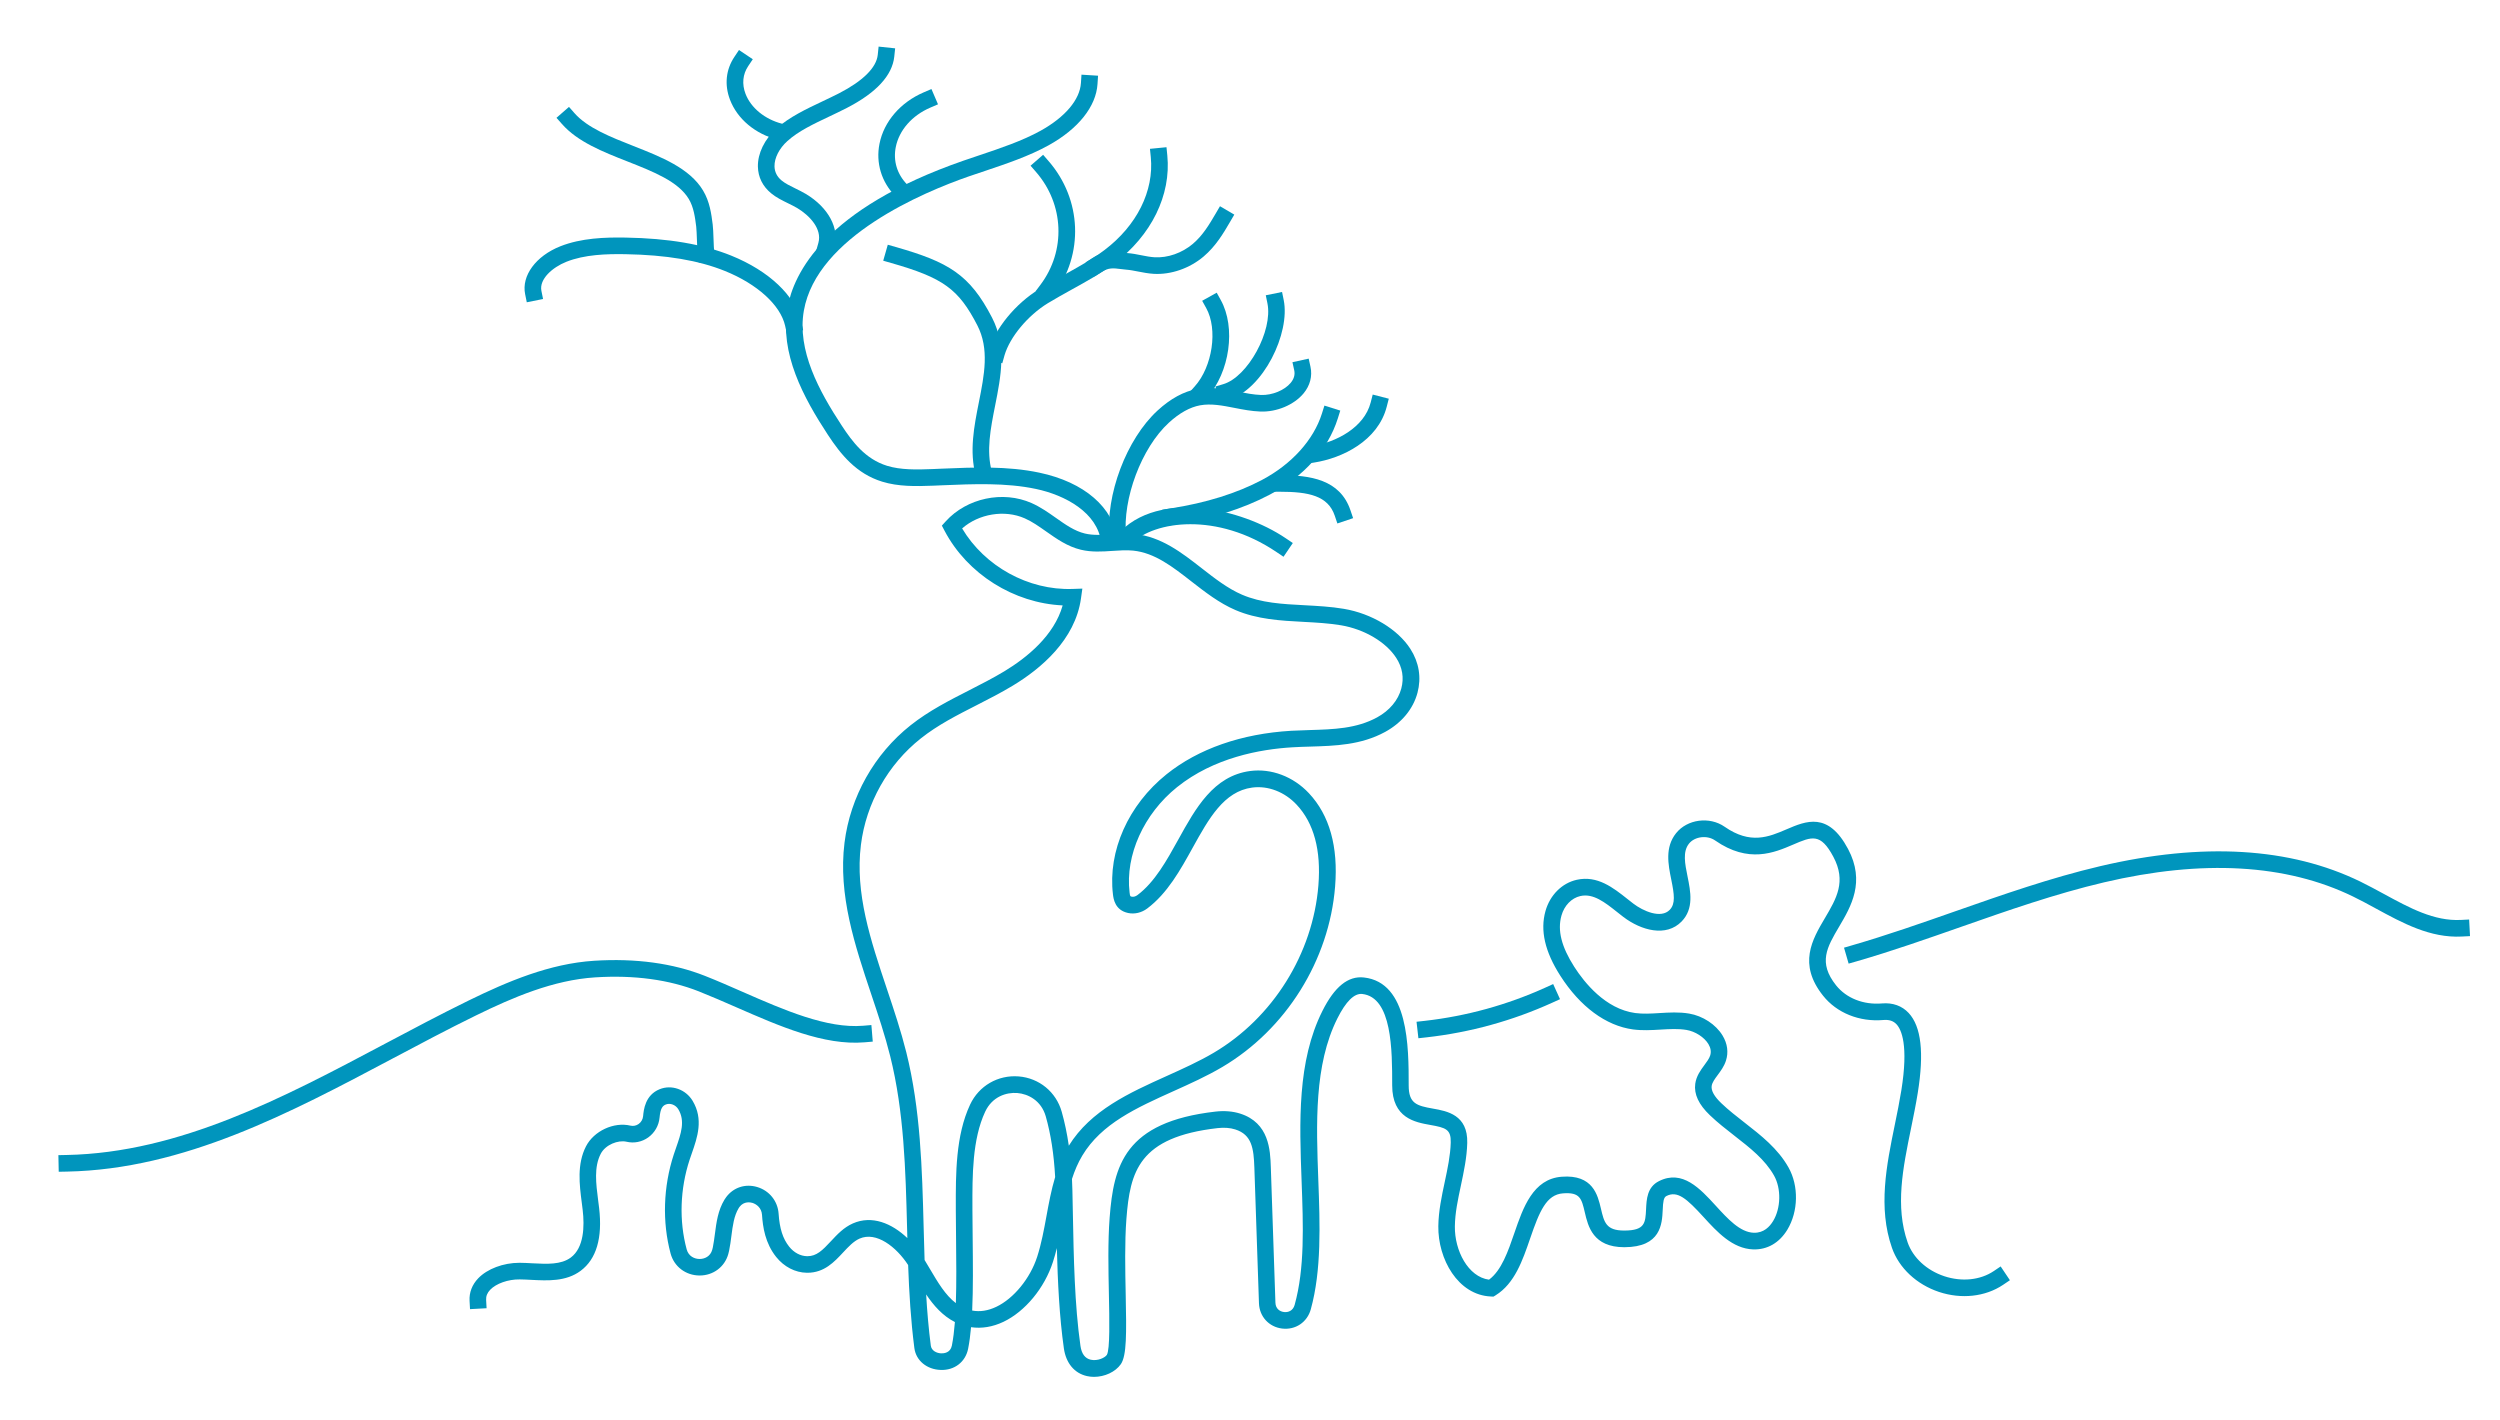 <?xml version="1.0" encoding="utf-8"?>
<!-- Generator: Adobe Illustrator 27.4.0, SVG Export Plug-In . SVG Version: 6.00 Build 0)  -->
<svg version="1.1" id="Layer_1" xmlns="http://www.w3.org/2000/svg" xmlns:xlink="http://www.w3.org/1999/xlink" x="0px" y="0px"
	 viewBox="0 0 602 342" style="enable-background:new 0 0 602 342;" xml:space="preserve">
<style type="text/css">
	.st0{fill:#0095BD;}
</style>
<g>
	<path class="st0" d="M263.44,331.55c-0.58,0-1.15-0.06-1.71-0.19c-3.02-0.68-5.04-3.12-5.55-6.67c-1.08-7.57-1.48-16.04-1.69-24.15
		c-0.28,1.12-0.58,2.23-0.94,3.33c-2.03,6.29-6.71,11.95-11.93,14.43c-2.59,1.23-5.24,1.66-7.79,1.29c-0.17,1.9-0.4,3.66-0.71,5.21
		c-0.63,3.15-3.28,5.21-6.6,5.08c-3.33-0.1-5.93-2.25-6.33-5.21l-0.02-0.13c-0.85-6.59-1.25-13.29-1.49-19.92
		c-2.84-4.36-7.65-8.15-11.71-6.36c-1.44,0.64-2.66,1.95-3.95,3.33c-2.14,2.3-4.56,4.89-8.58,4.89c-0.05,0-0.1,0-0.16,0
		c-2.79-0.04-5.48-1.43-7.38-3.81c-2.64-3.31-3.21-7.17-3.41-10.16c-0.11-1.64-1.32-2.56-2.32-2.86c-0.45-0.13-2.02-0.46-3.1,0.98
		c-0.07,0.1-0.14,0.2-0.2,0.3c-1.13,1.87-1.43,4.21-1.75,6.69c-0.15,1.16-0.3,2.35-0.55,3.54c-0.06,0.27-0.12,0.55-0.2,0.82
		c-0.86,3.09-3.62,5.16-6.89,5.16c-0.01,0-0.02,0-0.04,0c-3.32-0.02-6.11-2.14-6.96-5.29c-2.04-7.62-1.77-16.08,0.76-23.83
		c0.18-0.54,0.36-1.07,0.55-1.61c1.21-3.47,2.25-6.47,0.55-9.3c-0.64-1.07-1.97-1.57-3.01-1.15c-0.8,0.32-1.3,0.95-1.51,3.18
		c-0.18,1.9-1.17,3.63-2.72,4.75c-1.52,1.09-3.42,1.47-5.23,1.04c-1.99-0.47-5.07,0.68-6.22,2.92c-1.64,3.2-1.14,7.1-0.61,11.23
		c0.08,0.61,0.16,1.22,0.23,1.82c0.84,7.21-0.66,12.29-4.45,15.11c-3.52,2.62-7.94,2.38-11.84,2.18c-0.95-0.05-1.9-0.1-2.83-0.11
		c-2.79-0.04-5.69,1-7.12,2.5c-0.7,0.74-1.02,1.53-0.97,2.44l0.11,2l-3.99,0.22l-0.11-2c-0.11-2.01,0.61-3.88,2.08-5.42
		c2.18-2.28,6.05-3.74,9.91-3.74c0.05,0,0.09,0,0.14,0c0.99,0.01,1.99,0.06,3.01,0.12c3.54,0.18,6.88,0.36,9.24-1.39
		c3.19-2.37,3.32-7.53,2.86-11.44c-0.07-0.59-0.14-1.18-0.22-1.77c-0.56-4.34-1.19-9.27,1.02-13.57c1.9-3.69,6.7-5.93,10.7-4.98
		c0.69,0.16,1.39,0.02,1.98-0.4c0.61-0.44,1-1.12,1.07-1.87c0.14-1.52,0.48-5.08,3.98-6.5c2.87-1.17,6.28,0.03,7.94,2.79
		c2.67,4.44,1.15,8.81-0.2,12.68c-0.18,0.52-0.36,1.03-0.53,1.54c-2.3,7.02-2.55,14.68-0.7,21.55c0.46,1.7,1.91,2.32,3.11,2.32
		c0.01,0,0.01,0,0.02,0c1.17,0,2.58-0.59,3.03-2.23c0.05-0.19,0.1-0.37,0.14-0.56c0.21-1.04,0.35-2.11,0.5-3.24
		c0.36-2.78,0.73-5.66,2.3-8.25c0.13-0.22,0.27-0.43,0.43-0.63c1.75-2.33,4.6-3.26,7.44-2.42c2.94,0.87,4.97,3.4,5.17,6.43
		c0.24,3.58,1.02,6.02,2.54,7.93c1.15,1.44,2.72,2.28,4.32,2.3c0.03,0,0.06,0,0.09,0c2.18,0,3.58-1.38,5.66-3.62
		c1.51-1.62,3.07-3.3,5.27-4.27c4.6-2.03,9.38-0.03,13.12,3.53c-0.02-0.89-0.05-1.77-0.07-2.65c-0.35-13.66-0.72-27.78-4.05-41.12
		c-1.24-4.98-2.93-10.04-4.57-14.93c-3.94-11.76-8.01-23.93-6.44-36.51c1.38-11.06,7.18-21.37,15.93-28.29
		c4.36-3.45,9.32-5.98,14.11-8.42c2.81-1.44,5.72-2.92,8.44-4.56c5.43-3.28,12-8.59,14.05-15.87c-11.74-0.54-22.94-7.53-28.44-17.97
		l-0.65-1.24l0.94-1.04c5.07-5.6,13.76-7.45,20.67-4.39c2.13,0.95,4.02,2.27,5.83,3.55c2.32,1.64,4.52,3.19,7,3.78
		c1.99,0.48,4.13,0.33,6.4,0.18c1.83-0.12,3.73-0.25,5.66-0.06c6.33,0.65,11.29,4.51,16.08,8.25c3.09,2.41,6.28,4.9,9.72,6.37
		c4.6,1.98,9.67,2.25,15.03,2.53c3.11,0.17,6.34,0.33,9.49,0.87c6.67,1.13,12.95,4.91,15.99,9.63c2.1,3.27,2.69,6.93,1.72,10.58
		c-1.04,3.91-3.81,7.25-7.78,9.42c-5.8,3.17-12.04,3.36-18.07,3.54c-1.43,0.04-2.86,0.08-4.28,0.17
		c-7.78,0.46-18.91,2.49-27.76,9.59c-8.02,6.44-12.51,16.39-11.44,25.36c0.11,0.94,0.16,0.95,0.51,1.02
		c0.43,0.09,0.94-0.05,1.38-0.38c4.18-3.13,7.06-8.35,9.85-13.39c4.16-7.53,8.47-15.31,17.28-16.49c5.09-0.68,10.39,1.32,14.17,5.35
		c4.96,5.29,7.08,12.86,6.3,22.48c-1.42,17.75-11.83,34.39-27.17,43.45c-3.72,2.2-7.79,4.03-11.72,5.8
		c-8.93,4.02-17.36,7.82-21.98,15.52c-1.06,1.77-1.86,3.66-2.49,5.63c0.04,0.88,0.07,1.77,0.1,2.68c0.05,1.93,0.08,3.91,0.12,5.93
		c0.19,10.19,0.41,21.75,1.82,31.58c0.27,1.91,1.1,3.03,2.48,3.34c1.62,0.37,3.41-0.46,3.88-1.17c0.77-1.31,0.61-8.62,0.49-14.49
		c-0.12-5.97-0.27-12.74,0.18-18.56c0.96-12.49,3.54-23.03,25.51-25.53c2.13-0.24,4.12-0.08,5.9,0.48c7.04,2.22,7.26,8.87,7.4,12.84
		l1.11,32.7c0.05,1.49,1.1,2.14,2.07,2.25c0.98,0.12,2.16-0.28,2.56-1.72c2.45-8.84,2.07-19.07,1.67-29.9
		c-0.52-14.12-1.07-28.73,5-40.85c2.93-5.87,6.21-8.52,10.01-8.09c10.78,1.2,10.78,16.72,10.78,25.99c0,4.36,1.9,4.89,5.87,5.59
		c3.35,0.59,8.41,1.49,8.23,8.26c-0.09,3.52-0.83,6.95-1.53,10.26c-0.72,3.39-1.41,6.58-1.45,9.84c-0.08,5.81,3.18,12.15,8.22,12.83
		c3.02-2.24,4.59-6.81,6.11-11.24c2.1-6.11,4.48-13.03,11.4-13.55c7.5-0.58,8.67,4.4,9.44,7.68c0.77,3.29,1.24,5.28,5.59,5.28
		c0.01,0,0.02,0,0.04,0c4.99-0.01,5.08-1.84,5.24-5.14c0.11-2.37,0.25-5.33,3.1-6.76c5.66-2.86,9.93,1.82,13.7,5.94
		c2.86,3.13,5.82,6.38,9.13,6.49c2.44,0.07,3.85-1.49,4.66-2.82c1.89-3.11,1.98-7.82,0.23-10.94c-2.17-3.86-5.76-6.66-9.55-9.61
		c-1.98-1.54-4.03-3.14-5.89-4.92c-2.71-2.59-3.87-5.07-3.54-7.57c0.25-1.87,1.29-3.27,2.2-4.51c0.59-0.8,1.15-1.55,1.39-2.29
		c0.29-0.89,0.15-1.83-0.42-2.78c-1-1.65-3.17-3.05-5.29-3.4c-1.98-0.33-4.05-0.21-6.24-0.08c-2.15,0.13-4.38,0.26-6.64-0.04
		c-6.51-0.89-12.72-5.47-17.48-12.91c-3.73-5.82-4.9-10.93-3.58-15.61c1.08-3.83,3.96-6.71,7.52-7.51
		c4.97-1.12,8.82,1.93,12.21,4.62c0.48,0.38,0.96,0.76,1.43,1.12c2.36,1.8,6.64,3.68,8.75,1.5c1.43-1.47,1.1-3.73,0.38-7.27
		c-0.74-3.65-1.57-7.78,1.15-11.19c2.7-3.38,8.05-4.09,11.69-1.56c6.23,4.34,10.65,2.45,14.92,0.62c4.69-2.01,10-4.29,14.8,4.72
		c4.23,7.93,0.7,13.9-2.13,18.7c-2.97,5.03-5.11,8.67-0.75,14.15c2.48,3.11,6.61,4.74,11.06,4.36c2.6-0.22,4.82,0.58,6.43,2.31
		c3.02,3.26,3.74,9.55,2.18,19.24c-0.45,2.81-1.04,5.67-1.6,8.43c-1.99,9.71-3.87,18.89-0.84,27.56c1.29,3.69,4.58,6.73,8.81,8.14
		c4.23,1.41,8.69,0.95,11.93-1.23l1.66-1.12l2.23,3.32l-1.66,1.12c-4.26,2.86-10.03,3.5-15.42,1.7c-5.39-1.8-9.63-5.76-11.32-10.61
		c-3.39-9.71-1.32-19.86,0.69-29.68c0.56-2.72,1.13-5.54,1.57-8.27c1.74-10.85,0.02-14.61-1.16-15.88
		c-0.76-0.82-1.79-1.16-3.16-1.04c-5.78,0.5-11.22-1.69-14.53-5.85c-6.08-7.63-2.62-13.5,0.43-18.67c2.8-4.74,5.22-8.84,2.04-14.79
		c-3.08-5.77-5.15-4.88-9.7-2.92c-4.52,1.94-10.72,4.6-18.78-1.01c-1.91-1.33-4.9-0.96-6.28,0.77c-1.56,1.95-0.97,4.84-0.35,7.9
		c0.74,3.64,1.57,7.77-1.43,10.85c-3.7,3.81-9.72,2.18-14.04-1.11c-0.5-0.38-0.99-0.77-1.49-1.17c-2.95-2.34-5.75-4.55-8.85-3.85
		c-2.12,0.48-3.87,2.28-4.55,4.7c-1,3.56-0.02,7.49,3.1,12.37c2.39,3.72,7.46,10.12,14.65,11.1c1.87,0.25,3.81,0.14,5.85,0.01
		c2.32-0.14,4.71-0.29,7.14,0.12c3.28,0.55,6.44,2.62,8.05,5.28c1.19,1.96,1.47,4.07,0.81,6.09c-0.44,1.36-1.26,2.46-1.98,3.43
		c-0.72,0.97-1.34,1.81-1.45,2.65c-0.15,1.13,0.64,2.53,2.34,4.15c1.71,1.64,3.68,3.17,5.59,4.66c3.94,3.07,8.02,6.24,10.58,10.81
		c2.49,4.43,2.37,10.58-0.29,14.98c-1.92,3.16-4.82,4.84-8.21,4.74c-5-0.17-8.7-4.22-11.96-7.79c-4.07-4.46-6.28-6.41-8.94-5.07
		c-0.69,0.35-0.81,1.34-0.9,3.38c-0.16,3.34-0.43,8.93-9.22,8.95c-0.01,0-0.03,0-0.04,0c-7.52,0-8.71-5.03-9.49-8.36
		c-0.79-3.38-1.16-4.91-5.25-4.61c-4.01,0.3-5.67,4.3-7.92,10.86c-1.83,5.33-3.73,10.85-8.31,13.69l-0.52,0.32l-0.61-0.03
		c-7.96-0.33-12.78-9.05-12.67-16.94c0.05-3.65,0.81-7.2,1.54-10.62c0.7-3.28,1.36-6.38,1.45-9.53c0.08-3.17-1.2-3.56-4.93-4.22
		c-3.65-0.65-9.17-1.63-9.17-9.53c0-8.45,0-21.21-7.22-22.01c-1.9-0.2-3.92,1.77-5.99,5.91c-5.6,11.21-5.08,25.29-4.58,38.91
		c0.4,10.66,0.8,21.69-1.81,31.12c-0.86,3.1-3.68,5.01-6.89,4.63c-3.18-0.38-5.48-2.88-5.59-6.09l-1.11-32.7
		c-0.16-4.56-0.58-7.89-4.6-9.16c-1.24-0.39-2.67-0.5-4.24-0.32c-19,2.17-21.09,10.43-21.97,21.87c-0.43,5.62-0.29,12.29-0.17,18.17
		c0.2,9.59,0.24,14.69-1.16,16.79C268.58,330.38,265.99,331.55,263.44,331.55z M223.02,311.7c0.24,4.14,0.59,8.27,1.12,12.34
		c0.16,1.2,1.38,1.81,2.51,1.85c0.65,0.02,2.21-0.12,2.56-1.87c0.33-1.65,0.56-3.57,0.73-5.67
		C226.98,316.85,224.82,314.37,223.02,311.7z M234.1,315.58c1.88,0.35,3.82,0.05,5.81-0.9c4.2-2,8.16-6.84,9.84-12.04
		c1.01-3.13,1.64-6.53,2.24-9.81c0.57-3.12,1.16-6.3,2.09-9.39c-0.3-5.55-1.05-10.36-2.26-14.62c-1.09-3.82-4.25-5.41-6.85-5.62
		c-2.63-0.21-6.04,0.86-7.74,4.5c-3.11,6.65-3.09,15.38-3.07,23.08l0,0.63c0.01,2.23,0.03,4.54,0.06,6.87
		C234.28,304.21,234.35,310.26,234.1,315.58z M222.64,303.41c0.43,0.71,0.86,1.43,1.29,2.16c1.9,3.22,3.71,6.3,6.24,8.22
		c0.16-4.8,0.11-10.19,0.05-15.47c-0.03-2.35-0.05-4.67-0.06-6.91l0-0.63c-0.02-8.12-0.05-17.33,3.44-24.79
		c2.12-4.53,6.71-7.18,11.69-6.79c4.95,0.4,9.02,3.74,10.37,8.51c0.72,2.55,1.29,5.26,1.71,8.18c5.3-8.55,14.58-12.73,23.56-16.78
		c3.83-1.73,7.79-3.51,11.33-5.6c14.23-8.4,23.89-23.85,25.21-40.32c0.68-8.45-1.08-14.99-5.24-19.42
		c-2.89-3.09-6.9-4.63-10.71-4.12c-6.81,0.91-10.45,7.49-14.31,14.46c-2.99,5.41-6.09,11-10.95,14.65
		c-1.37,1.03-3.05,1.42-4.61,1.09c-3.19-0.68-3.52-3.43-3.65-4.46c-1.25-10.47,3.69-21.56,12.91-28.95
		c7.66-6.14,18.04-9.76,30.03-10.47c1.46-0.08,2.93-0.13,4.39-0.17c5.81-0.17,11.31-0.34,16.27-3.05c3-1.64,5.07-4.11,5.83-6.95
		c0.69-2.57,0.28-5.06-1.22-7.38c-2.46-3.82-7.67-6.9-13.29-7.85c-2.93-0.49-6.03-0.66-9.03-0.82c-5.48-0.29-11.15-0.59-16.4-2.85
		c-3.91-1.68-7.31-4.33-10.6-6.89c-4.54-3.54-8.83-6.89-14.03-7.42c-1.59-0.16-3.24-0.05-4.98,0.07c-2.47,0.17-5.02,0.34-7.6-0.28
		c-3.23-0.77-5.84-2.62-8.37-4.4c-1.74-1.22-3.37-2.38-5.15-3.16c-4.86-2.15-11.09-1.09-15.08,2.43
		c5.43,9.12,15.94,14.94,26.57,14.57l2.38-0.08l-0.33,2.36c-1.4,10.01-9.7,16.95-16.41,21c-2.83,1.71-5.81,3.23-8.69,4.7
		c-4.83,2.46-9.4,4.79-13.45,8c-7.93,6.27-13.19,15.61-14.44,25.64c-1.45,11.68,2.3,22.88,6.27,34.74
		c1.66,4.96,3.38,10.1,4.66,15.23c3.43,13.77,3.81,28.11,4.17,41.99C222.48,298.04,222.55,300.72,222.64,303.41z"/>
</g>
<g>
	<path class="st0" d="M265.42,132.64l-0.24-1.98c-0.89-7.26-8.71-11.44-15.72-12.92c-7.22-1.53-15.05-1.2-22.63-0.88l-2.07,0.09
		c-4.29,0.17-8.46,0.23-12.32-0.96c-6.25-1.92-9.98-6.56-13.08-11.28c-5.89-8.98-11.66-19.63-9.73-30.6
		c1.45-8.24,8.87-23.79,42.37-35.42c1.29-0.45,2.59-0.88,3.89-1.32c5.05-1.69,10.28-3.45,14.69-5.89c5.91-3.28,9.45-7.47,9.71-11.5
		l0.13-2l3.99,0.25l-0.13,2c-0.34,5.42-4.63,10.8-11.76,14.75c-4.74,2.62-10.14,4.44-15.36,6.19c-1.29,0.43-2.57,0.86-3.85,1.3
		c-10.91,3.79-36.62,14.52-39.74,32.33c-1.68,9.59,3.67,19.39,9.14,27.71c2.51,3.82,5.62,8.03,10.91,9.66
		c3.25,1,7.05,0.94,10.98,0.78l2.06-0.09c7.82-0.33,15.92-0.67,23.62,0.96c10.84,2.29,17.89,8.4,18.87,16.35l0.24,1.99
		L265.42,132.64z"/>
</g>
<g>
	<path class="st0" d="M216.97,48.64l-1.4-1.43c-3.32-3.4-4.71-7.99-3.79-12.59c1.06-5.35,5.05-9.98,10.67-12.39l1.84-0.79l1.58,3.68
		l-1.84,0.79c-4.41,1.89-7.52,5.44-8.33,9.5c-0.66,3.33,0.31,6.53,2.73,9.01l1.4,1.43L216.97,48.64z"/>
</g>
<g>
	<path class="st0" d="M200.38,61.47l-3.85-1.08l0.54-1.92c0.94-3.35-2.14-6.59-5.07-8.35c-0.69-0.41-1.44-0.78-2.24-1.17
		c-1.4-0.69-2.85-1.39-4.09-2.42c-2.02-1.67-3.12-3.88-3.17-6.41c-0.06-3.18,1.6-6.6,4.46-9.16c3.11-2.78,7.15-4.69,11.06-6.54
		c1.35-0.64,2.74-1.3,4.05-1.97c5.75-2.97,8.96-6.16,9.29-9.24l0.21-1.99l3.98,0.42l-0.21,1.99c-0.48,4.54-4.33,8.71-11.44,12.37
		c-1.37,0.71-2.8,1.38-4.18,2.04c-3.82,1.81-7.43,3.51-10.1,5.91c-1.97,1.76-3.16,4.09-3.12,6.1c0.03,1.35,0.6,2.49,1.71,3.41
		c0.87,0.72,2.05,1.3,3.3,1.91c0.84,0.41,1.71,0.84,2.54,1.33c5.45,3.27,8.15,8.32,6.87,12.87L200.38,61.47z"/>
</g>
<g>
	<path class="st0" d="M189.24,34.16l-1.94-0.5c-5.44-1.4-9.75-5.01-11.52-9.65c-1.37-3.59-0.99-7.25,1.06-10.31l1.11-1.66l3.32,2.23
		l-1.11,1.66c-1.31,1.95-1.54,4.32-0.64,6.66c1.29,3.38,4.65,6.13,8.78,7.2l1.94,0.5L189.24,34.16z"/>
</g>
<g>
	<path class="st0" d="M189.5,80.4l-0.44-1.95c-1.14-4.99-6.69-10.04-14.48-13.19c-6.32-2.56-14.16-3.88-23.97-4.05
		c-4.57-0.08-9.83,0.08-14.21,1.82c-3.42,1.36-6.59,4.21-6.03,7.01l0.4,1.96l-3.92,0.79l-0.4-1.96c-0.9-4.44,2.58-9.18,8.47-11.52
		c5.04-2,10.79-2.19,15.75-2.1c10.31,0.18,18.61,1.6,25.4,4.34c9.12,3.69,15.44,9.67,16.88,16.01l0.45,1.95L189.5,80.4z"/>
</g>
<g>
	<path class="st0" d="M168.27,63.24l-0.25-1.98c-0.1-0.75-0.15-2.09-0.2-3.52c-0.04-1.21-0.1-2.59-0.17-3.16
		c-0.29-2.29-0.6-4.66-1.78-6.65c-2.53-4.23-8.49-6.57-14.8-9.06c-5.9-2.32-12-4.73-15.75-9.01L134,28.37l3.01-2.63l1.32,1.5
		c3.11,3.55,8.75,5.77,14.21,7.92c6.65,2.62,13.54,5.33,16.76,10.72c1.62,2.7,1.99,5.62,2.32,8.19c0.1,0.75,0.15,2.09,0.2,3.52
		c0.04,1.21,0.1,2.59,0.17,3.16l0.25,1.98L168.27,63.24z"/>
</g>
<g>
	<path class="st0" d="M235.5,116.55l-0.52-1.93c-1.61-5.94-0.42-11.94,0.73-17.74c1.32-6.62,2.56-12.87-0.37-18.54
		c-4.52-8.76-8.21-11.43-20.74-15.01l-1.92-0.55l1.1-3.85l1.92,0.55c12.68,3.62,17.81,6.59,23.19,17.02
		c3.57,6.92,2.13,14.15,0.74,21.15c-1.11,5.59-2.16,10.88-0.8,15.91l0.52,1.93L235.5,116.55z"/>
</g>
<g>
	<path class="st0" d="M241.35,87.48l-3.84-1.13l0.56-1.92c1.57-5.35,6.46-11.31,12.16-14.81c1.96-1.21,4.02-2.35,6.02-3.45
		c3.33-1.84,6.77-3.74,9.67-5.93c7.82-5.89,12-14.27,11.19-22.41l-0.2-1.99l3.98-0.39l0.2,1.99c0.94,9.54-3.83,19.26-12.77,25.99
		c-3.12,2.36-6.69,4.33-10.15,6.24c-1.95,1.08-3.97,2.2-5.86,3.35c-4.84,2.97-9.12,8.13-10.42,12.53L241.35,87.48z"/>
</g>
<g>
	<path class="st0" d="M252.56,72.55l-3.2-2.4l1.2-1.6c6.14-8.19,5.69-19.35-1.09-27.14l-1.31-1.51l3.02-2.63l1.31,1.51
		c8.03,9.23,8.56,22.45,1.27,32.16L252.56,72.55z"/>
</g>
<g>
	<path class="st0" d="M263.55,66.57l-2.15-3.37l1.69-1.08c2.93-1.87,5.32-1.56,7.24-1.31c0.37,0.05,0.75,0.1,1.13,0.13
		c1.19,0.09,2.3,0.31,3.39,0.53c1.1,0.22,2.14,0.42,3.17,0.48c3.16,0.19,6.61-1.02,9.22-3.23c2.44-2.07,4-4.74,5.52-7.33l1.01-1.73
		l3.45,2.02l-1.01,1.73c-1.6,2.74-3.42,5.85-6.38,8.36c-3.37,2.86-7.88,4.42-12.04,4.17c-1.3-0.08-2.53-0.32-3.71-0.55
		c-1.02-0.2-1.98-0.39-2.94-0.46c-0.45-0.04-0.89-0.09-1.33-0.15c-1.66-0.21-2.87-0.37-4.57,0.72L263.55,66.57z"/>
</g>
<g>
	<path class="st0" d="M267.36,131.59l-0.19-1.99c-1.01-10.38,4.08-23.89,11.6-30.77c3.1-2.84,6.29-4.58,9.49-5.16
		c3.37-0.62,6.62,0.02,9.77,0.63c1.95,0.38,3.79,0.74,5.62,0.81c2.69,0.1,5.67-1.13,7.15-2.92c0.79-0.95,1.08-1.97,0.85-3.02
		l-0.43-1.95l3.91-0.86l0.43,1.95c0.5,2.26-0.1,4.55-1.68,6.44c-2.29,2.75-6.46,4.5-10.37,4.35c-2.14-0.08-4.23-0.48-6.25-0.88
		c-2.91-0.57-5.65-1.1-8.28-0.62c-2.44,0.45-4.97,1.85-7.51,4.18c-6.58,6.02-11.21,18.32-10.32,27.43l0.19,1.99L267.36,131.59z"/>
</g>
<g>
	<path class="st0" d="M293.82,96.9l-1.15-3.83l1.92-0.57c5.9-1.77,11.95-12.85,10.61-19.44l-0.4-1.96l3.92-0.79l0.4,1.96
		c1.6,7.9-4.85,21.5-13.38,24.06L293.82,96.9z"/>
</g>
<g>
	<path class="st0" d="M309.07,134.07l-1.66-1.12c-14.39-9.73-29.48-7.48-34.84-2.12l-1.41,1.41l-2.83-2.83l1.41-1.41
		c5.75-5.75,13.99-6.2,19.89-5.58c6.94,0.74,14.43,3.44,20.02,7.22l1.66,1.12L309.07,134.07z"/>
</g>
<g>
	<path class="st0" d="M280.49,126.69l-0.62-3.95l1.98-0.31c8.56-1.33,15.97-3.65,22.05-6.87c7.16-3.8,12.42-9.63,14.42-15.98
		l0.6-1.91l3.82,1.2l-0.6,1.91c-2.35,7.46-8.16,13.96-16.36,18.32c-6.47,3.43-14.31,5.89-23.3,7.29L280.49,126.69z"/>
</g>
<g>
	<path class="st0" d="M322.04,126.05l-0.64-1.89c-1.62-4.79-6.27-5.75-13.24-5.75h-2v-4h2c7.35,0,14.51,1.03,17.03,8.47l0.64,1.89
		L322.04,126.05z"/>
</g>
<g>
	<path class="st0" d="M314.49,111.69l-0.62-3.95l1.98-0.31c5.97-0.93,12.67-4.53,14.2-10.48l0.5-1.94l3.87,1l-0.5,1.94
		c-2.12,8.23-10.73,12.38-17.46,13.43L314.49,111.69z"/>
</g>
<g>
	<path class="st0" d="M289.31,97.23l-2.97-2.68l1.34-1.49c4.29-4.77,5.62-13.77,2.77-18.88l-0.97-1.75l3.5-1.95l0.97,1.75
		c3.7,6.64,2.19,17.41-3.29,23.5L289.31,97.23z"/>
</g>
<g>
	<path class="st0" d="M14.14,282.16l-0.08-4l2-0.04c27.19-0.54,52.29-13.86,76.56-26.74c6.61-3.5,13.44-7.13,20.2-10.44
		c9.36-4.58,19.5-8.9,30.25-9.59c9.99-0.63,18.96,0.59,26.68,3.64c3.02,1.19,6.13,2.56,9.14,3.88c9.94,4.35,20.21,8.85,28.95,8.13
		l1.99-0.17l0.33,3.99l-1.99,0.17c-9.75,0.82-20.49-3.9-30.89-8.45c-2.98-1.3-6.06-2.65-9.01-3.82c-7.17-2.83-15.57-3.97-24.96-3.37
		c-10.05,0.64-19.76,4.79-28.74,9.19c-6.7,3.28-13.5,6.89-20.08,10.38c-24.68,13.1-50.21,26.64-78.35,27.2L14.14,282.16z"/>
</g>
<g>
	<path class="st0" d="M445.15,232.04l-1.11-3.84l1.92-0.56c8.37-2.42,16.76-5.36,24.88-8.21c11.3-3.96,22.99-8.06,34.9-10.86
		c24.64-5.78,45.72-4.53,62.66,3.73c1.89,0.92,3.79,1.96,5.62,2.95c6.23,3.39,12.1,6.59,18.55,6.27l2-0.1l0.21,4l-2,0.1
		c-7.56,0.39-14.22-3.24-20.67-6.75c-1.79-0.98-3.65-1.99-5.46-2.87c-16.09-7.85-36.28-9-59.99-3.43
		c-11.7,2.75-23.28,6.81-34.49,10.74c-8.17,2.86-16.61,5.83-25.09,8.28L445.15,232.04z"/>
</g>
<g>
	<path class="st0" d="M341.55,250.01l-0.45-3.97l1.99-0.22c10.06-1.14,19.85-3.84,29.09-8.03l1.82-0.83l1.65,3.64l-1.82,0.83
		c-9.62,4.37-19.81,7.18-30.29,8.36L341.55,250.01z"/>
</g>
</svg>
